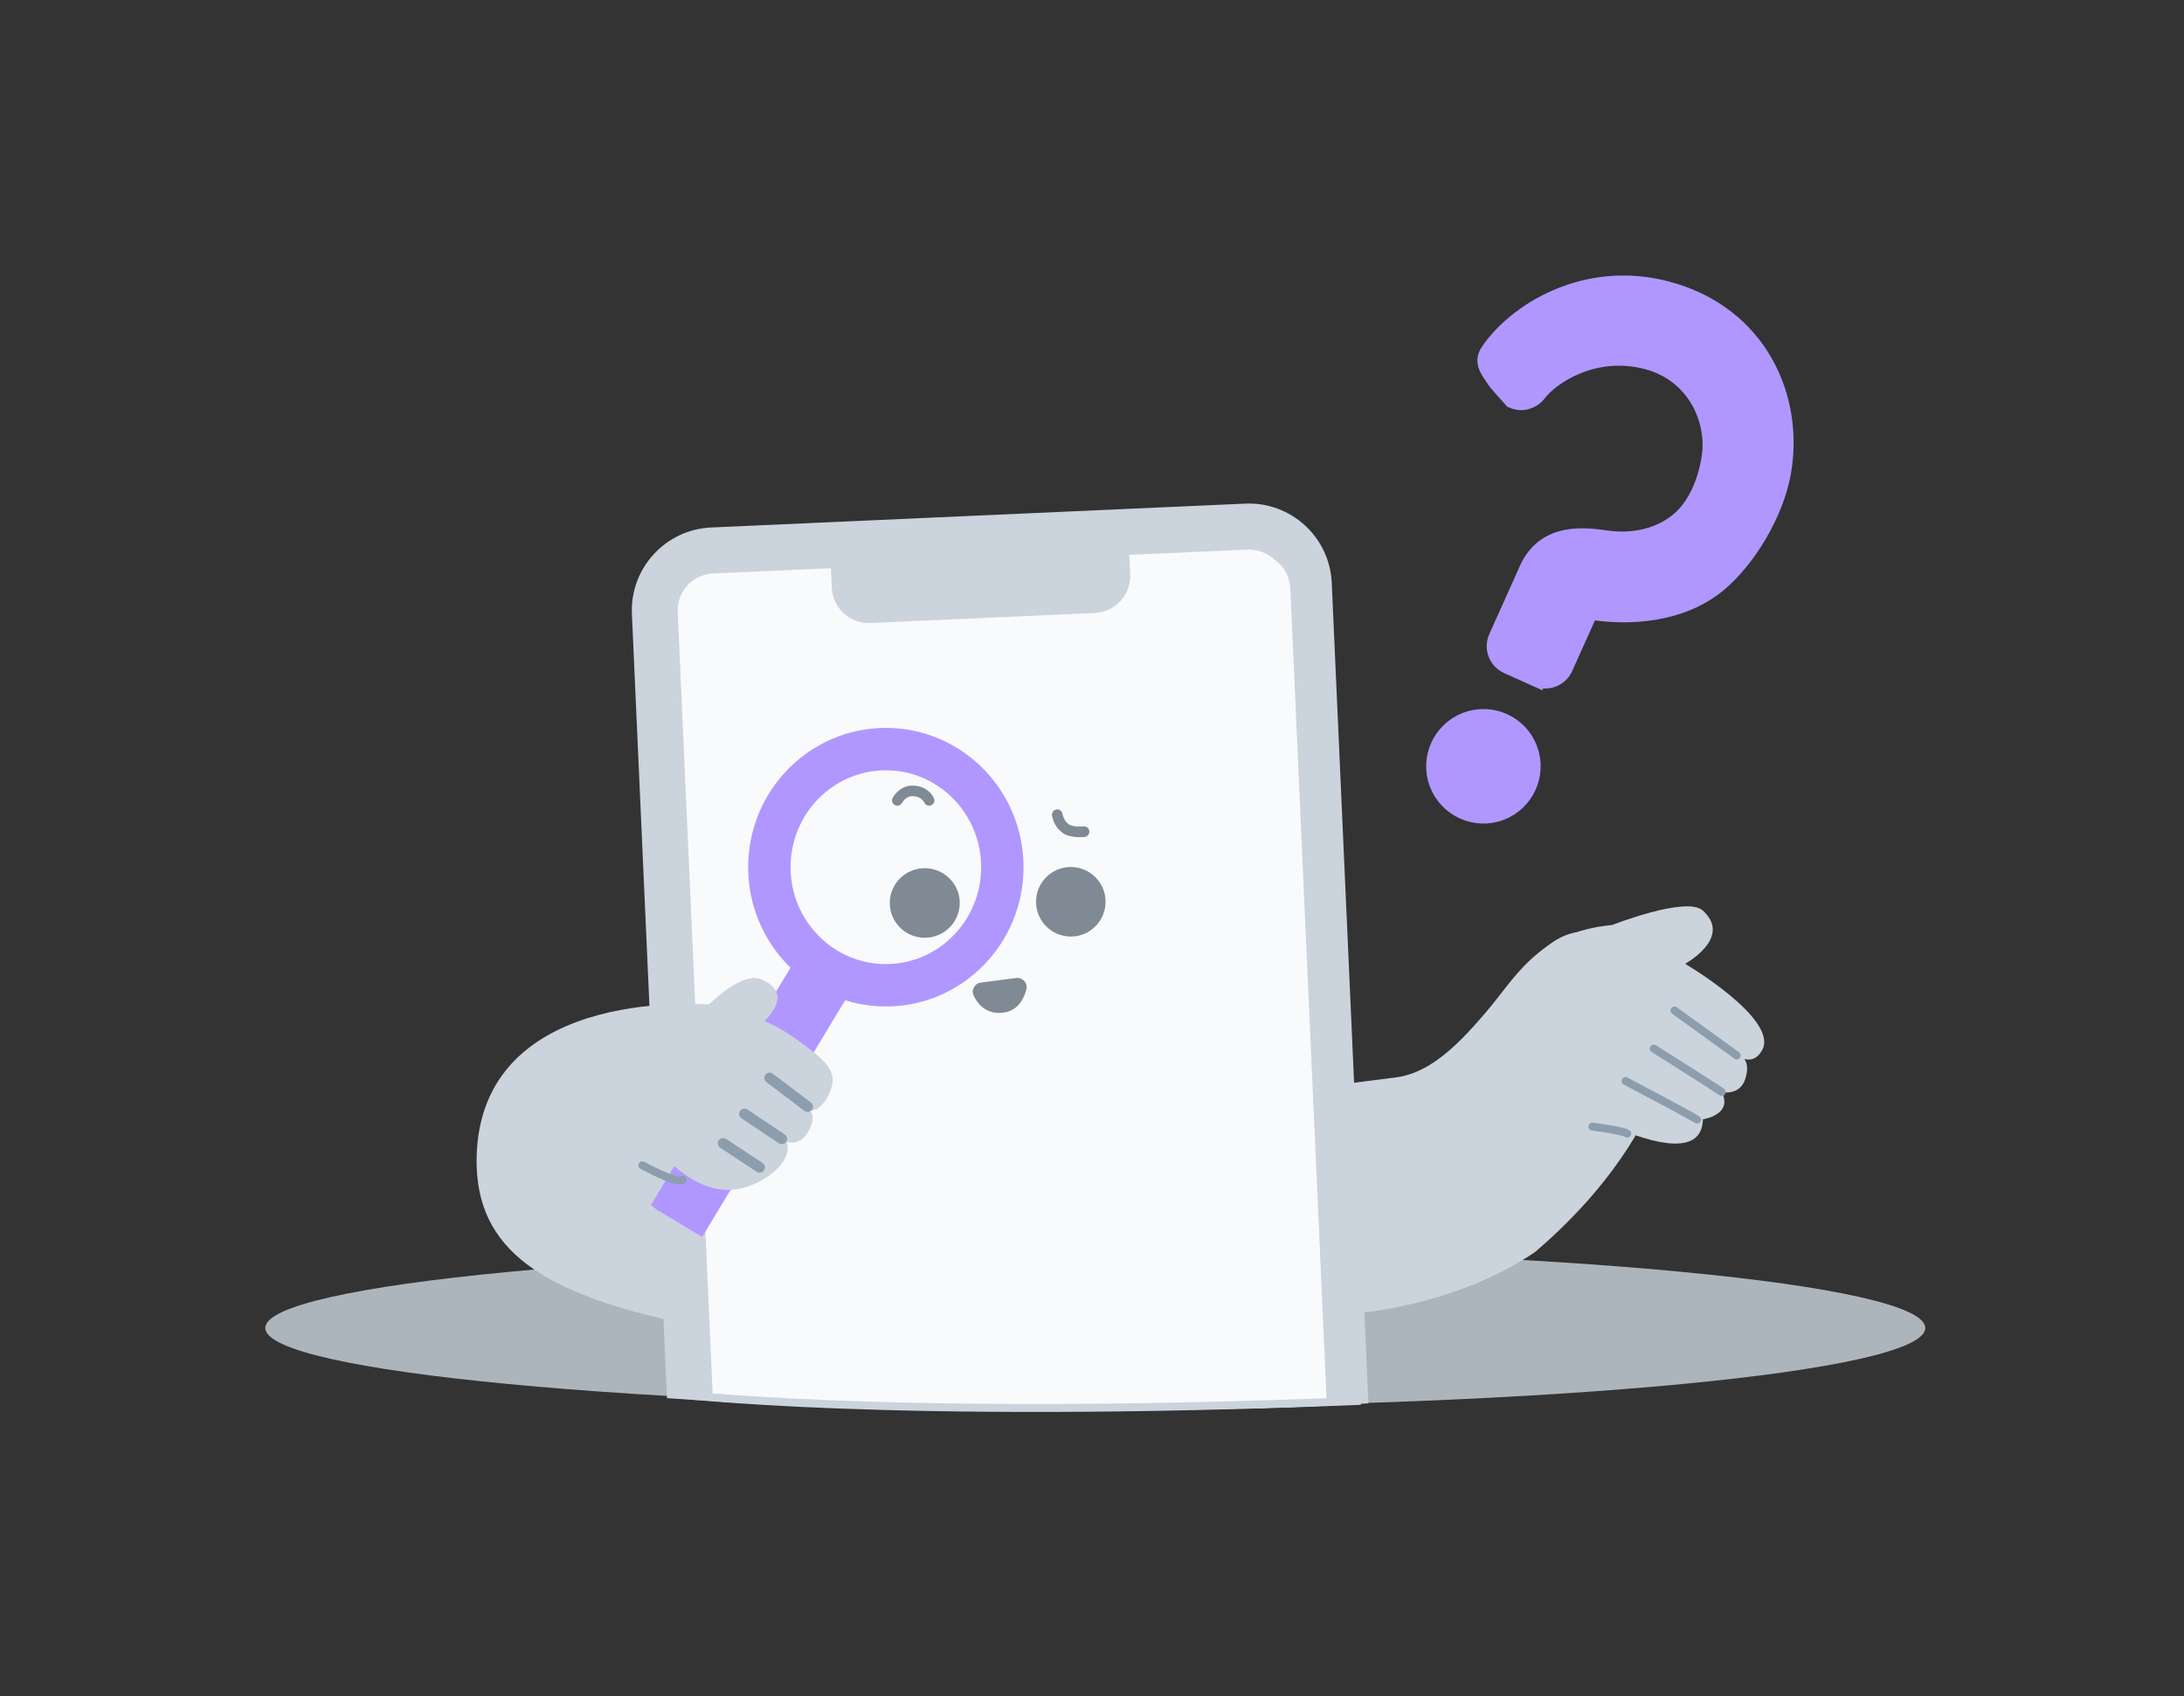 <svg width="170" height="132" viewBox="0 0 170 132" fill="none" xmlns="http://www.w3.org/2000/svg">
<rect x="0" y="0" width="170" height="132" fill="#333333" stroke="none"/>
<g clip-path="url(#clip0_9190_64804)">
<path d="M85.256 109.518C120.945 109.518 149.862 106.754 149.862 103.347C149.862 99.939 120.929 97.176 85.256 97.176C49.583 97.176 20.65 99.939 20.65 103.347C20.65 106.754 49.583 109.518 85.256 109.518Z" fill="#ADB5BC"/>
<path d="M116.416 63.142C118.346 62.614 119.493 60.626 118.973 58.687C118.454 56.748 116.457 55.61 114.518 56.13C112.588 56.658 111.441 58.646 111.961 60.585C112.489 62.515 114.477 63.662 116.416 63.142Z" fill="#B097FF" stroke="#B097FF" stroke-width="1.65" stroke-miterlimit="10"/>
<path d="M119.667 52.641L117.414 51.626C116.672 51.288 116.342 50.422 116.68 49.679L119.155 44.168C120.533 41.479 123.354 41.875 125.046 42.106C127.191 42.403 129.327 41.924 130.87 40.58C132.19 39.433 132.974 37.56 133.271 35.646C133.749 32.552 132.033 28.947 128.296 27.941C124.031 26.786 120.582 29.17 119.592 30.49C119.172 31.043 118.446 31.249 117.819 30.968L116.647 29.648C116.144 28.873 115.5 28.246 116.012 27.479C118.058 24.434 123.387 21.044 129.69 22.702C136.818 24.583 139.607 31.051 138.584 36.76C138.031 39.845 135.952 43.335 133.708 45.241C130.713 47.782 126.514 47.774 124.311 47.468C124.113 47.444 123.874 47.411 123.651 47.378L121.622 51.89C121.284 52.633 120.417 52.963 119.675 52.625L119.667 52.641Z" fill="#B097FF" stroke="#B097FF" stroke-width="1.65" stroke-miterlimit="10"/>
<path d="M118.347 83.84C118.347 83.84 132.405 92.791 132.553 87.107C132.553 87.107 134.913 86.769 134.022 84.995C134.022 84.995 135.474 85.3 135.87 83.906C136.01 83.403 136.084 82.891 135.804 82.454C135.597 82.124 135.259 82.042 134.772 81.844C134.772 81.844 136.29 83.312 137.165 81.72C138.485 79.311 131.167 75.004 131.167 75.004C131.167 75.004 134.896 72.975 132.537 70.855C131.266 69.716 125.491 71.985 125.491 71.985C119.568 72.554 117.984 76.061 115.187 79.418C112.39 82.776 111.499 85.061 111.499 85.061" fill="#CBD3DD"/>
<path d="M119.477 97.444C126.613 91.363 128.601 85.786 128.601 85.786L123.618 78.073L123.594 72.545C118.644 71.918 114.857 83.064 108.653 83.847C104.998 84.309 103.719 84.475 102.325 84.722C94.62 86.075 92.854 88.302 92.854 88.302L104.759 102.27C104.759 102.27 112.852 101.923 119.477 97.444Z" fill="#CBD3DD"/>
<path d="M135.185 82.142C134.888 81.912 130.342 78.644 130.342 78.644" stroke="#8C9EAE" stroke-width="0.619" stroke-linecap="round" stroke-linejoin="round"/>
<path d="M134.021 84.988C133.724 84.757 128.725 81.606 128.725 81.606" stroke="#8C9EAE" stroke-width="0.619" stroke-linecap="round" stroke-linejoin="round"/>
<path d="M132.091 87.132C131.794 86.901 126.53 84.129 126.53 84.129" stroke="#8C9EAE" stroke-width="0.619" stroke-linecap="round" stroke-linejoin="round"/>
<path d="M126.662 88.22C126.365 87.989 123.948 87.676 123.948 87.676" stroke="#8C9EAE" stroke-width="0.619" stroke-linecap="round" stroke-linejoin="round"/>
<path d="M106.516 109.221L103.662 45.365C103.505 41.793 100.477 39.029 96.913 39.194L55.358 41.051C51.786 41.208 49.022 44.235 49.187 47.799L51.918 108.808C58.08 109.245 67.139 109.691 79.011 109.732C90.882 109.782 100.089 109.625 106.524 109.212L106.516 109.221Z" fill="#CBD3DD"/>
<path d="M102.952 109.407L100.098 45.519C100.024 43.927 98.679 42.706 97.095 42.772L55.498 44.628C53.906 44.703 52.685 46.047 52.751 47.631L55.498 109.036C61.405 109.383 69.259 109.688 79.003 109.729C88.837 109.77 96.839 109.671 102.952 109.399V109.407Z" fill="#F9FAFB"/>
<path d="M97.449 43.038L55.853 44.894C54.261 44.969 53.04 46.313 53.106 47.897L55.836 109.063C61.702 109.401 69.432 109.698 78.994 109.739C89.01 109.781 97.128 109.673 103.282 109.393L100.436 45.777C100.362 44.185 99.017 42.964 97.433 43.03L97.449 43.038Z" fill="#F9FAFB"/>
<path d="M64.615 42.52L87.83 41.48L87.97 44.698C88.045 46.282 86.815 47.627 85.223 47.701L67.75 48.485C66.166 48.559 64.821 47.33 64.747 45.737L64.606 42.52H64.615Z" fill="#CBD3DD"/>
<path d="M64.367 75.406L52.536 94.984" stroke="#B097FF" stroke-width="4.95" stroke-miterlimit="10"/>
<path d="M68.954 76.678C73.962 76.678 78.021 72.561 78.021 67.487C78.021 62.414 73.962 58.297 68.954 58.297C63.946 58.297 59.887 62.414 59.887 67.487C59.887 72.561 63.946 76.678 68.954 76.678Z" stroke="#B097FF" stroke-width="3.3" stroke-miterlimit="10"/>
<path d="M80.52 71.022C83.16 69.165 88.647 71.063 88.647 71.063L86.337 73.719L80.578 73.323C80.578 73.323 80.397 71.863 80.52 71.022Z" fill="#F9FAFB"/>
<path d="M83.35 72.059C84.389 72.059 85.231 71.217 85.231 70.178C85.231 69.138 84.389 68.297 83.35 68.297C82.31 68.297 81.469 69.138 81.469 70.178C81.469 71.217 82.31 72.059 83.35 72.059Z" fill="#7F8A94" stroke="#7F8A94" stroke-width="1.65" stroke-miterlimit="10"/>
<path d="M82.294 63.402C82.294 63.402 82.401 64.054 82.846 64.392C83.292 64.854 84.381 64.722 84.381 64.722" stroke="#7F8A94" stroke-width="0.825" stroke-linecap="round" stroke-linejoin="round"/>
<path d="M71.981 72.153C73.029 72.153 73.879 71.311 73.879 70.272C73.879 69.232 73.029 68.391 71.981 68.391C70.934 68.391 70.084 69.232 70.084 70.272C70.084 71.311 70.934 72.153 71.981 72.153Z" fill="#7F8A94" stroke="#7F8A94" stroke-width="1.65" stroke-miterlimit="10"/>
<path d="M72.32 62.287C72.32 62.287 72.064 61.635 71.165 61.553C70.265 61.47 69.845 62.287 69.845 62.287" stroke="#7F8A94" stroke-width="0.825" stroke-linecap="round" stroke-linejoin="round"/>
<path d="M76.354 76.466L79.101 76.112C79.596 76.046 80.017 76.508 79.893 76.995C79.645 77.927 79.109 78.719 77.995 78.818C76.882 78.917 76.156 78.281 75.784 77.465C75.586 77.036 75.875 76.524 76.345 76.466H76.354Z" fill="#7F8A94"/>
<path d="M48.849 86.906C52.058 90.668 54.995 93.977 58.98 92.021C58.98 92.021 61.752 90.718 61.248 88.853C61.248 88.853 62.255 89.291 62.964 87.979C63.187 87.566 63.476 86.774 63.03 86.453C63.03 86.453 64.045 86.535 64.68 84.761C65.052 83.722 64.664 82.946 63.278 81.841C58.996 78.417 56.934 78.656 54.632 79.118C52.33 79.58 48.84 86.898 48.84 86.898L48.849 86.906Z" fill="#CBD3DD"/>
<path d="M62.865 86.123L59.904 83.887" stroke="#8C9EAE" stroke-width="0.825" stroke-linecap="round" stroke-linejoin="round"/>
<path d="M60.852 88.63L57.948 86.691" stroke="#8C9EAE" stroke-width="0.825" stroke-linecap="round" stroke-linejoin="round"/>
<path d="M59.128 90.849L56.29 88.977" stroke="#8C9EAE" stroke-width="0.825" stroke-linecap="round" stroke-linejoin="round"/>
<path d="M52.396 102.822C41.531 100.396 36.746 96.849 37.117 89.572C37.851 76.513 55.523 78.196 55.523 78.196L52.874 90.109L50.672 93.78L51.332 94.275L52.396 102.822Z" fill="#CBD3DD"/>
<path d="M53.13 91.809C52.751 92.197 50.004 90.688 50.004 90.688" stroke="#8C9EAE" stroke-width="0.619" stroke-linecap="round" stroke-linejoin="round"/>
<path d="M59.054 79.843C59.054 79.843 62.181 77.509 59.301 76.23C57.09 75.248 52.759 80.792 52.759 80.792" fill="#CBD3DD"/>
<path d="M52.413 108.457C52.413 108.457 68.995 110.536 105.914 109.018" stroke="#CBD3DD" stroke-width="0.619" stroke-miterlimit="10"/>
</g>
<defs>
<clipPath id="clip0_9190_64804">
<rect width="129.22" height="88.432" fill="white" transform="translate(20.65 21.449)"/>
</clipPath>
</defs>
</svg>
